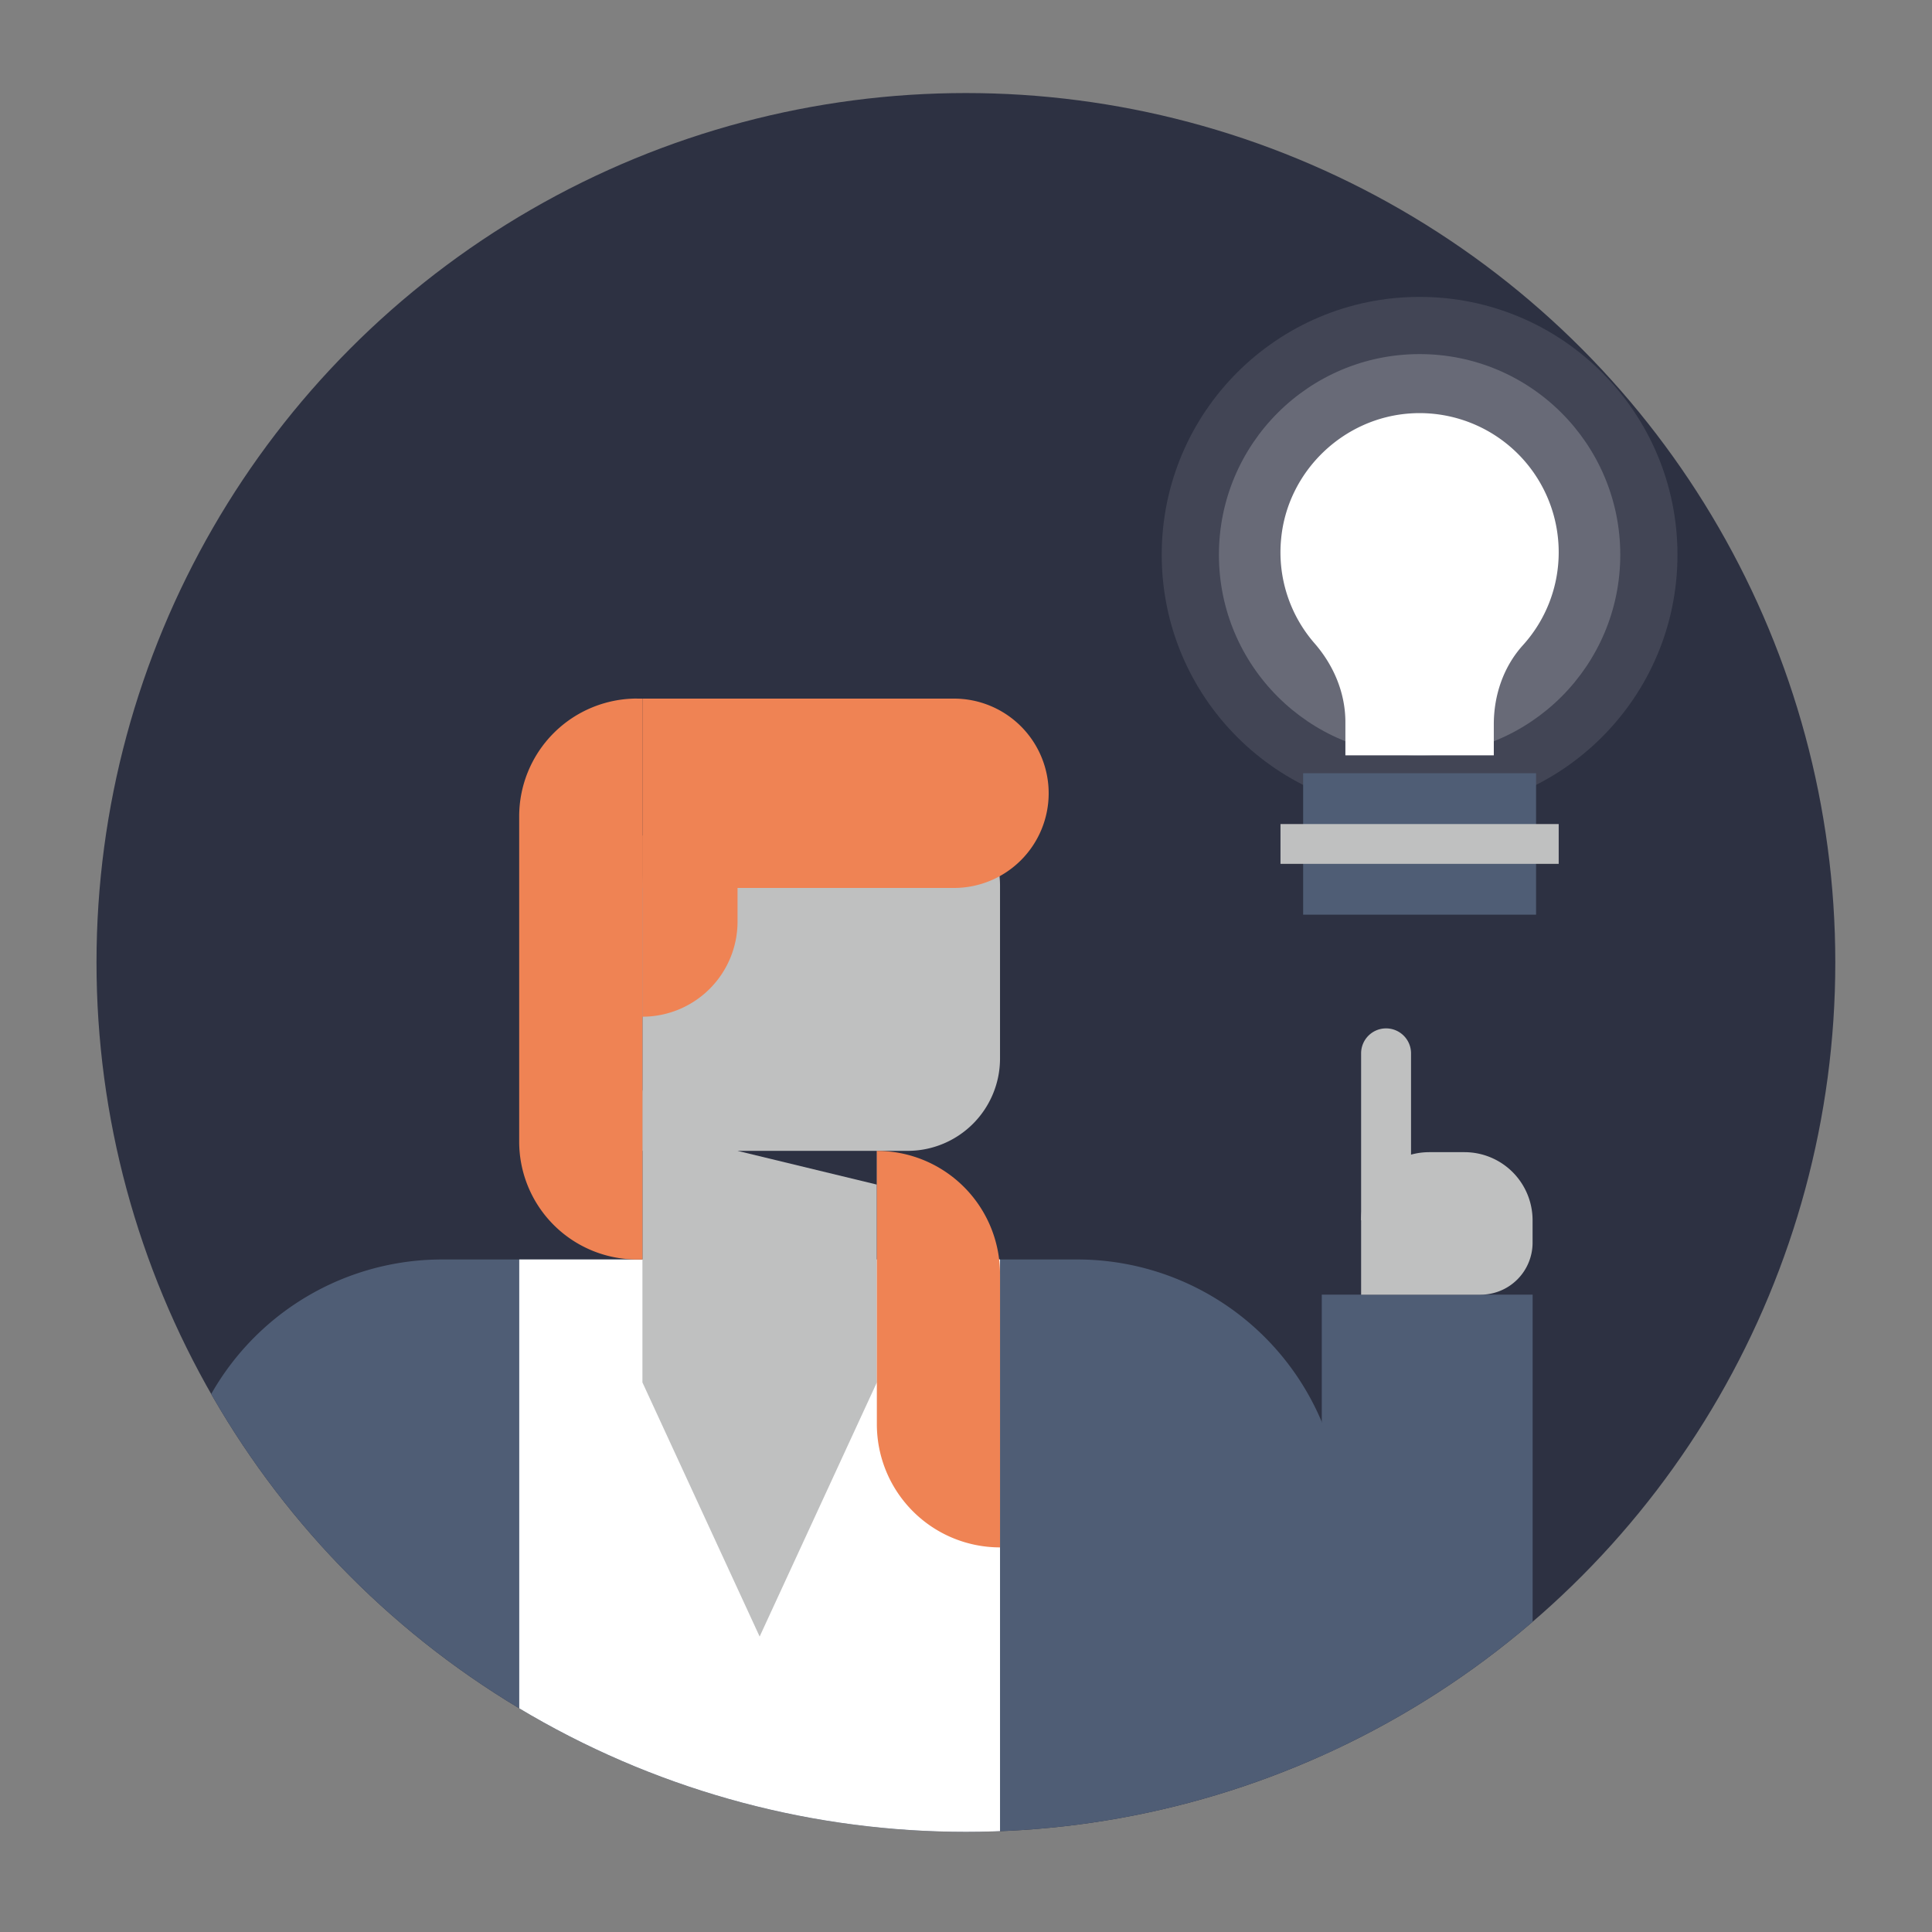 <svg xmlns="http://www.w3.org/2000/svg" xmlns:xlink="http://www.w3.org/1999/xlink" viewBox="0 0 1000 1000"><rect x="0" y="0" width="1000" height="1000" fill="#808080" stroke="none"/><defs><style>.cls-1{fill:none;}.cls-2{fill:#2d3142;}.cls-3,.cls-4,.cls-7{fill:#fff;}.cls-3{opacity:0.1;}.cls-4{opacity:0.2;}.cls-5{fill:#4f5d75;}.cls-6{fill:#bfc0c0;}.cls-8{clip-path:url(#clip-path);}.cls-9{fill:#ef8354;}</style><clipPath id="clip-path"><circle class="cls-1" cx="499.95" cy="498.16" r="450"/></clipPath></defs><title>1_idea</title><g id="_1_idea" data-name="1_idea"><circle class="cls-2" cx="499.95" cy="498.16" r="450"/><circle class="cls-3" cx="734.78" cy="287.15" r="133.48"/><circle class="cls-4" cx="734.78" cy="287.15" r="103.87"/><rect class="cls-5" x="674.5" y="400.23" width="120.57" height="73.2"/><rect class="cls-6" x="662.78" y="426.53" width="144" height="20.6"/><path class="cls-7" d="M806.78,285.83a72,72,0,0,0-76.13-71.88c-35.21,2-64.35,30-67.56,65.14A71.64,71.64,0,0,0,680.42,333c9.93,11.41,15.95,25.68,15.95,40.8v17.17h76.82V374.87c0-15,5-29.8,15.1-40.95A71.55,71.55,0,0,0,806.78,285.83Z"/><g class="cls-8"><path class="cls-5" d="M228.84,651.9H557.53A137.36,137.36,0,0,1,694.9,789.26V950a0,0,0,0,1,0,0H91.48a0,0,0,0,1,0,0V789.26A137.36,137.36,0,0,1,228.84,651.9Z"/><rect class="cls-7" x="268.76" y="651.9" width="248.85" height="298.07"/><path class="cls-6" d="M450.69,562.18h-115a3.17,3.17,0,0,0-3.17,3.17V715.54l60.67,131.54,60.67-131.54V565.35A3.17,3.17,0,0,0,450.69,562.18Z"/><path class="cls-6" d="M380.33,410.59H469.8a47.81,47.81,0,0,1,47.81,47.81v89.47a47.81,47.81,0,0,1-47.81,47.81H332.51a0,0,0,0,1,0,0V458.41A47.81,47.81,0,0,1,380.33,410.59Z"/><polygon class="cls-2" points="381.76 595.69 453.86 595.69 453.86 613.14 381.76 595.69 381.76 595.69"/><path class="cls-9" d="M332.51,361.6H493.79a49,49,0,0,1,49,49v0a49,49,0,0,1-49,49H332.51a0,0,0,0,1,0,0v-98A0,0,0,0,1,332.51,361.6Z"/><path class="cls-9" d="M329.73,361.6h2.79a0,0,0,0,1,0,0V651.9a0,0,0,0,1,0,0h-2.79a61,61,0,0,1-61-61V422.57a61,61,0,0,1,61-61Z"/><path class="cls-9" d="M332.51,432.46h49.24a0,0,0,0,1,0,0V477a49.24,49.24,0,0,1-49.24,49.24h0a0,0,0,0,1,0,0V432.46A0,0,0,0,1,332.51,432.46Z"/><path class="cls-9" d="M453.86,595.69h0a63.75,63.75,0,0,1,63.75,63.75V800.93a0,0,0,0,1,0,0h0a63.75,63.75,0,0,1-63.75-63.75V595.69A0,0,0,0,1,453.86,595.69Z"/><rect class="cls-5" x="684.15" y="670.11" width="109.14" height="276.23"/><path class="cls-6" d="M739.77,596.36H758a35.26,35.26,0,0,1,35.26,35.26v11.59a26.91,26.91,0,0,1-26.91,26.91H704.51a0,0,0,0,1,0,0v-38.5a35.26,35.26,0,0,1,35.26-35.26Z"/><path class="cls-6" d="M717.43,532.29h0a12.92,12.92,0,0,1,12.92,12.92v86.4a0,0,0,0,1,0,0H704.51a0,0,0,0,1,0,0v-86.4A12.92,12.92,0,0,1,717.43,532.29Z"/></g></g></svg>